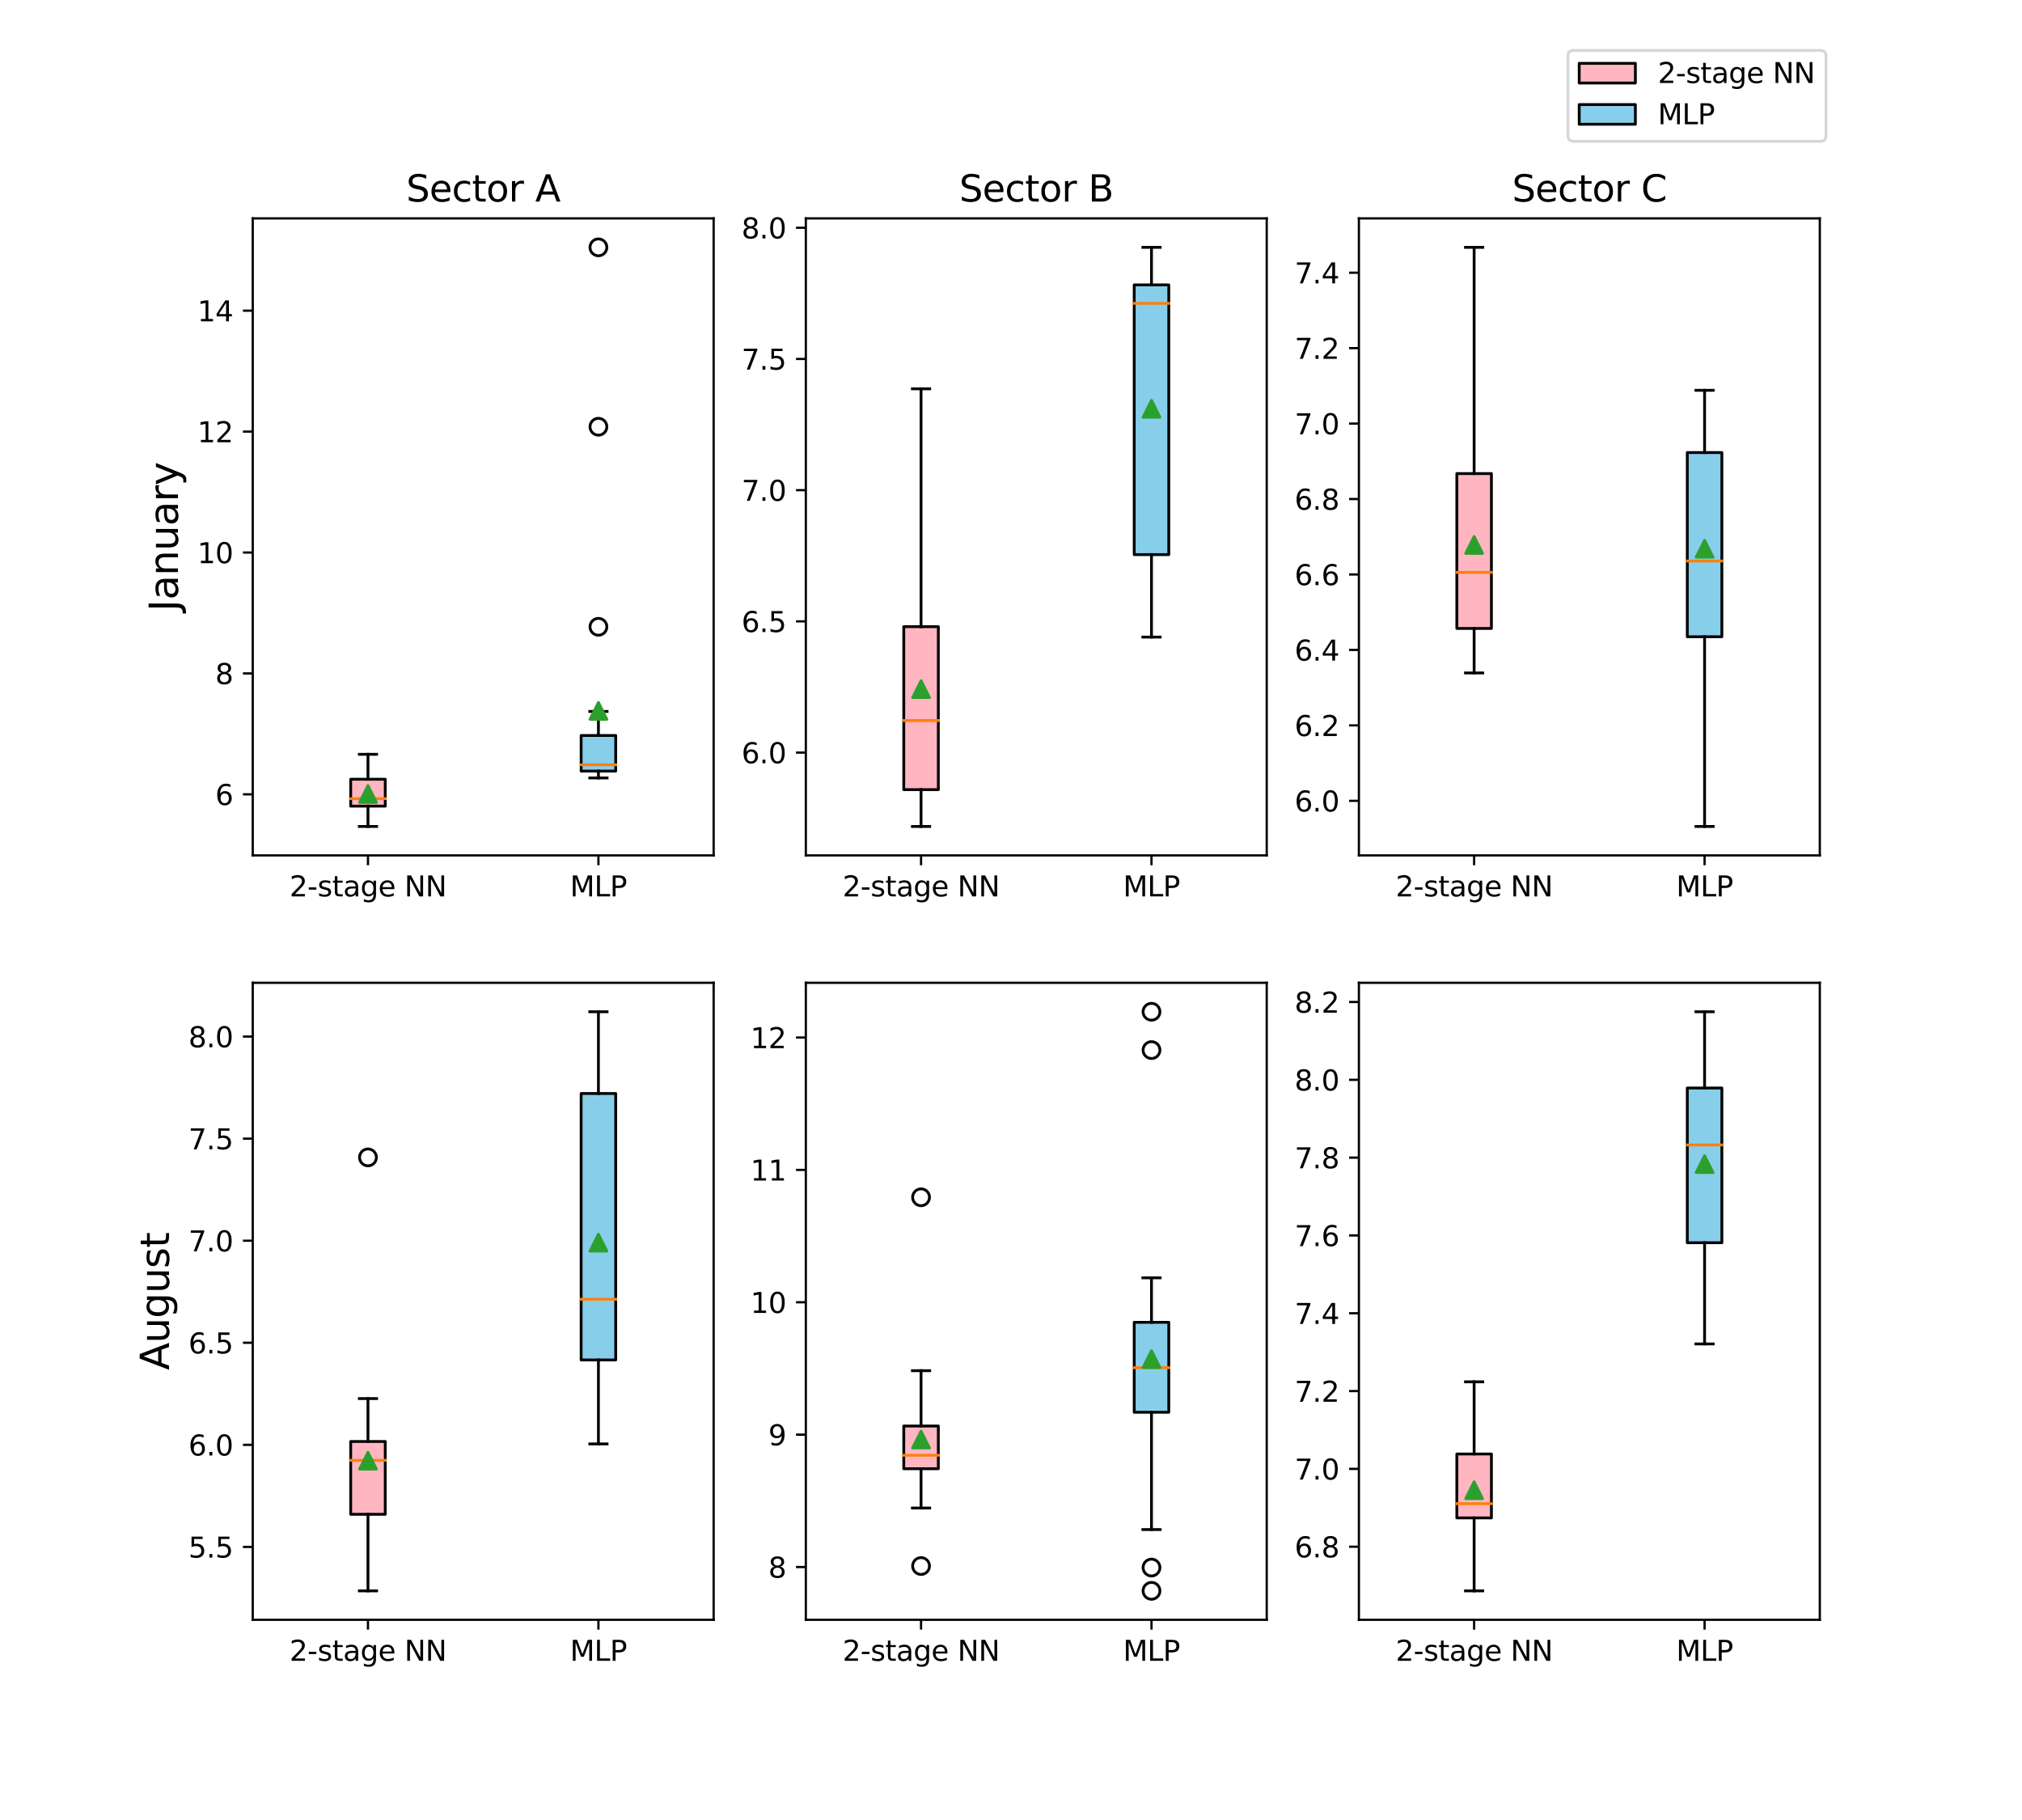 <?xml version="1.0" encoding="utf-8" standalone="no"?>
<!DOCTYPE svg PUBLIC "-//W3C//DTD SVG 1.1//EN"
  "http://www.w3.org/Graphics/SVG/1.1/DTD/svg11.dtd">
<svg xmlns:xlink="http://www.w3.org/1999/xlink" width="720pt" height="648pt" viewBox="0 0 720 648" xmlns="http://www.w3.org/2000/svg" version="1.1">
 <defs>
  <style type="text/css">*{stroke-linejoin: round; stroke-linecap: butt}</style>
 </defs>
 <g id="figure_1">
  <g id="patch_1">
   <path d="M 0 648 
L 720 648 
L 720 0 
L 0 0 
z
" style="fill: #ffffff"/>
  </g>
  <g id="axes_1">
   <g id="patch_2">
    <path d="M 90 304.56 
L 254.118 304.56 
L 254.118 77.76 
L 90 77.76 
z
" style="fill: #ffffff"/>
   </g>
   <g id="matplotlib.axis_1">
    <g id="xtick_1">
     <g id="line2d_1">
      <defs>
       <path id="m9ce7185656" d="M 0 0 
L 0 3.5 
" style="stroke: #000000; stroke-width: 0.8"/>
      </defs>
      <g>
       <use xlink:href="#m9ce7185656" x="131.029" y="304.56" style="stroke: #000000; stroke-width: 0.8"/>
      </g>
     </g>
     <g id="text_1">
      <!-- 2-stage NN -->
      <g transform="translate(103.094 319.158)scale(0.1 -0.1)">
       <defs>
        <path id="DejaVuSans-32" d="M 1228 531 
L 3431 531 
L 3431 0 
L 469 0 
L 469 531 
Q 828 903 1448 1529 
Q 2069 2156 2228 2338 
Q 2531 2678 2651 2914 
Q 2772 3150 2772 3378 
Q 2772 3750 2511 3984 
Q 2250 4219 1831 4219 
Q 1534 4219 1204 4116 
Q 875 4013 500 3803 
L 500 4441 
Q 881 4594 1212 4672 
Q 1544 4750 1819 4750 
Q 2544 4750 2975 4387 
Q 3406 4025 3406 3419 
Q 3406 3131 3298 2873 
Q 3191 2616 2906 2266 
Q 2828 2175 2409 1742 
Q 1991 1309 1228 531 
z
" transform="scale(0.016)"/>
        <path id="DejaVuSans-2d" d="M 313 2009 
L 1997 2009 
L 1997 1497 
L 313 1497 
L 313 2009 
z
" transform="scale(0.016)"/>
        <path id="DejaVuSans-73" d="M 2834 3397 
L 2834 2853 
Q 2591 2978 2328 3040 
Q 2066 3103 1784 3103 
Q 1356 3103 1142 2972 
Q 928 2841 928 2578 
Q 928 2378 1081 2264 
Q 1234 2150 1697 2047 
L 1894 2003 
Q 2506 1872 2764 1633 
Q 3022 1394 3022 966 
Q 3022 478 2636 193 
Q 2250 -91 1575 -91 
Q 1294 -91 989 -36 
Q 684 19 347 128 
L 347 722 
Q 666 556 975 473 
Q 1284 391 1588 391 
Q 1994 391 2212 530 
Q 2431 669 2431 922 
Q 2431 1156 2273 1281 
Q 2116 1406 1581 1522 
L 1381 1569 
Q 847 1681 609 1914 
Q 372 2147 372 2553 
Q 372 3047 722 3315 
Q 1072 3584 1716 3584 
Q 2034 3584 2315 3537 
Q 2597 3491 2834 3397 
z
" transform="scale(0.016)"/>
        <path id="DejaVuSans-74" d="M 1172 4494 
L 1172 3500 
L 2356 3500 
L 2356 3053 
L 1172 3053 
L 1172 1153 
Q 1172 725 1289 603 
Q 1406 481 1766 481 
L 2356 481 
L 2356 0 
L 1766 0 
Q 1100 0 847 248 
Q 594 497 594 1153 
L 594 3053 
L 172 3053 
L 172 3500 
L 594 3500 
L 594 4494 
L 1172 4494 
z
" transform="scale(0.016)"/>
        <path id="DejaVuSans-61" d="M 2194 1759 
Q 1497 1759 1228 1600 
Q 959 1441 959 1056 
Q 959 750 1161 570 
Q 1363 391 1709 391 
Q 2188 391 2477 730 
Q 2766 1069 2766 1631 
L 2766 1759 
L 2194 1759 
z
M 3341 1997 
L 3341 0 
L 2766 0 
L 2766 531 
Q 2569 213 2275 61 
Q 1981 -91 1556 -91 
Q 1019 -91 701 211 
Q 384 513 384 1019 
Q 384 1609 779 1909 
Q 1175 2209 1959 2209 
L 2766 2209 
L 2766 2266 
Q 2766 2663 2505 2880 
Q 2244 3097 1772 3097 
Q 1472 3097 1187 3025 
Q 903 2953 641 2809 
L 641 3341 
Q 956 3463 1253 3523 
Q 1550 3584 1831 3584 
Q 2591 3584 2966 3190 
Q 3341 2797 3341 1997 
z
" transform="scale(0.016)"/>
        <path id="DejaVuSans-67" d="M 2906 1791 
Q 2906 2416 2648 2759 
Q 2391 3103 1925 3103 
Q 1463 3103 1205 2759 
Q 947 2416 947 1791 
Q 947 1169 1205 825 
Q 1463 481 1925 481 
Q 2391 481 2648 825 
Q 2906 1169 2906 1791 
z
M 3481 434 
Q 3481 -459 3084 -895 
Q 2688 -1331 1869 -1331 
Q 1566 -1331 1297 -1286 
Q 1028 -1241 775 -1147 
L 775 -588 
Q 1028 -725 1275 -790 
Q 1522 -856 1778 -856 
Q 2344 -856 2625 -561 
Q 2906 -266 2906 331 
L 2906 616 
Q 2728 306 2450 153 
Q 2172 0 1784 0 
Q 1141 0 747 490 
Q 353 981 353 1791 
Q 353 2603 747 3093 
Q 1141 3584 1784 3584 
Q 2172 3584 2450 3431 
Q 2728 3278 2906 2969 
L 2906 3500 
L 3481 3500 
L 3481 434 
z
" transform="scale(0.016)"/>
        <path id="DejaVuSans-65" d="M 3597 1894 
L 3597 1613 
L 953 1613 
Q 991 1019 1311 708 
Q 1631 397 2203 397 
Q 2534 397 2845 478 
Q 3156 559 3463 722 
L 3463 178 
Q 3153 47 2828 -22 
Q 2503 -91 2169 -91 
Q 1331 -91 842 396 
Q 353 884 353 1716 
Q 353 2575 817 3079 
Q 1281 3584 2069 3584 
Q 2775 3584 3186 3129 
Q 3597 2675 3597 1894 
z
M 3022 2063 
Q 3016 2534 2758 2815 
Q 2500 3097 2075 3097 
Q 1594 3097 1305 2825 
Q 1016 2553 972 2059 
L 3022 2063 
z
" transform="scale(0.016)"/>
        <path id="DejaVuSans-20" transform="scale(0.016)"/>
        <path id="DejaVuSans-4e" d="M 628 4666 
L 1478 4666 
L 3547 763 
L 3547 4666 
L 4159 4666 
L 4159 0 
L 3309 0 
L 1241 3903 
L 1241 0 
L 628 0 
L 628 4666 
z
" transform="scale(0.016)"/>
       </defs>
       <use xlink:href="#DejaVuSans-32"/>
       <use xlink:href="#DejaVuSans-2d" x="63.623"/>
       <use xlink:href="#DejaVuSans-73" x="99.707"/>
       <use xlink:href="#DejaVuSans-74" x="151.807"/>
       <use xlink:href="#DejaVuSans-61" x="191.016"/>
       <use xlink:href="#DejaVuSans-67" x="252.295"/>
       <use xlink:href="#DejaVuSans-65" x="315.771"/>
       <use xlink:href="#DejaVuSans-20" x="377.295"/>
       <use xlink:href="#DejaVuSans-4e" x="409.082"/>
       <use xlink:href="#DejaVuSans-4e" x="483.887"/>
      </g>
     </g>
    </g>
    <g id="xtick_2">
     <g id="line2d_2">
      <g>
       <use xlink:href="#m9ce7185656" x="213.088" y="304.56" style="stroke: #000000; stroke-width: 0.8"/>
      </g>
     </g>
     <g id="text_2">
      <!-- MLP -->
      <g transform="translate(202.973 319.158)scale(0.1 -0.1)">
       <defs>
        <path id="DejaVuSans-4d" d="M 628 4666 
L 1569 4666 
L 2759 1491 
L 3956 4666 
L 4897 4666 
L 4897 0 
L 4281 0 
L 4281 4097 
L 3078 897 
L 2444 897 
L 1241 4097 
L 1241 0 
L 628 0 
L 628 4666 
z
" transform="scale(0.016)"/>
        <path id="DejaVuSans-4c" d="M 628 4666 
L 1259 4666 
L 1259 531 
L 3531 531 
L 3531 0 
L 628 0 
L 628 4666 
z
" transform="scale(0.016)"/>
        <path id="DejaVuSans-50" d="M 1259 4147 
L 1259 2394 
L 2053 2394 
Q 2494 2394 2734 2622 
Q 2975 2850 2975 3272 
Q 2975 3691 2734 3919 
Q 2494 4147 2053 4147 
L 1259 4147 
z
M 628 4666 
L 2053 4666 
Q 2838 4666 3239 4311 
Q 3641 3956 3641 3272 
Q 3641 2581 3239 2228 
Q 2838 1875 2053 1875 
L 1259 1875 
L 1259 0 
L 628 0 
L 628 4666 
z
" transform="scale(0.016)"/>
       </defs>
       <use xlink:href="#DejaVuSans-4d"/>
       <use xlink:href="#DejaVuSans-4c" x="86.279"/>
       <use xlink:href="#DejaVuSans-50" x="141.992"/>
      </g>
     </g>
    </g>
   </g>
   <g id="matplotlib.axis_2">
    <g id="ytick_1">
     <g id="line2d_3">
      <defs>
       <path id="m3782be0914" d="M 0 0 
L -3.5 0 
" style="stroke: #000000; stroke-width: 0.8"/>
      </defs>
      <g>
       <use xlink:href="#m3782be0914" x="90" y="282.817" style="stroke: #000000; stroke-width: 0.8"/>
      </g>
     </g>
     <g id="text_3">
      <!-- 6 -->
      <g transform="translate(76.638 286.616)scale(0.1 -0.1)">
       <defs>
        <path id="DejaVuSans-36" d="M 2113 2584 
Q 1688 2584 1439 2293 
Q 1191 2003 1191 1497 
Q 1191 994 1439 701 
Q 1688 409 2113 409 
Q 2538 409 2786 701 
Q 3034 994 3034 1497 
Q 3034 2003 2786 2293 
Q 2538 2584 2113 2584 
z
M 3366 4563 
L 3366 3988 
Q 3128 4100 2886 4159 
Q 2644 4219 2406 4219 
Q 1781 4219 1451 3797 
Q 1122 3375 1075 2522 
Q 1259 2794 1537 2939 
Q 1816 3084 2150 3084 
Q 2853 3084 3261 2657 
Q 3669 2231 3669 1497 
Q 3669 778 3244 343 
Q 2819 -91 2113 -91 
Q 1303 -91 875 529 
Q 447 1150 447 2328 
Q 447 3434 972 4092 
Q 1497 4750 2381 4750 
Q 2619 4750 2861 4703 
Q 3103 4656 3366 4563 
z
" transform="scale(0.016)"/>
       </defs>
       <use xlink:href="#DejaVuSans-36"/>
      </g>
     </g>
    </g>
    <g id="ytick_2">
     <g id="line2d_4">
      <g>
       <use xlink:href="#m3782be0914" x="90" y="239.766" style="stroke: #000000; stroke-width: 0.8"/>
      </g>
     </g>
     <g id="text_4">
      <!-- 8 -->
      <g transform="translate(76.638 243.566)scale(0.1 -0.1)">
       <defs>
        <path id="DejaVuSans-38" d="M 2034 2216 
Q 1584 2216 1326 1975 
Q 1069 1734 1069 1313 
Q 1069 891 1326 650 
Q 1584 409 2034 409 
Q 2484 409 2743 651 
Q 3003 894 3003 1313 
Q 3003 1734 2745 1975 
Q 2488 2216 2034 2216 
z
M 1403 2484 
Q 997 2584 770 2862 
Q 544 3141 544 3541 
Q 544 4100 942 4425 
Q 1341 4750 2034 4750 
Q 2731 4750 3128 4425 
Q 3525 4100 3525 3541 
Q 3525 3141 3298 2862 
Q 3072 2584 2669 2484 
Q 3125 2378 3379 2068 
Q 3634 1759 3634 1313 
Q 3634 634 3220 271 
Q 2806 -91 2034 -91 
Q 1263 -91 848 271 
Q 434 634 434 1313 
Q 434 1759 690 2068 
Q 947 2378 1403 2484 
z
M 1172 3481 
Q 1172 3119 1398 2916 
Q 1625 2713 2034 2713 
Q 2441 2713 2670 2916 
Q 2900 3119 2900 3481 
Q 2900 3844 2670 4047 
Q 2441 4250 2034 4250 
Q 1625 4250 1398 4047 
Q 1172 3844 1172 3481 
z
" transform="scale(0.016)"/>
       </defs>
       <use xlink:href="#DejaVuSans-38"/>
      </g>
     </g>
    </g>
    <g id="ytick_3">
     <g id="line2d_5">
      <g>
       <use xlink:href="#m3782be0914" x="90" y="196.716" style="stroke: #000000; stroke-width: 0.8"/>
      </g>
     </g>
     <g id="text_5">
      <!-- 10 -->
      <g transform="translate(70.275 200.515)scale(0.1 -0.1)">
       <defs>
        <path id="DejaVuSans-31" d="M 794 531 
L 1825 531 
L 1825 4091 
L 703 3866 
L 703 4441 
L 1819 4666 
L 2450 4666 
L 2450 531 
L 3481 531 
L 3481 0 
L 794 0 
L 794 531 
z
" transform="scale(0.016)"/>
        <path id="DejaVuSans-30" d="M 2034 4250 
Q 1547 4250 1301 3770 
Q 1056 3291 1056 2328 
Q 1056 1369 1301 889 
Q 1547 409 2034 409 
Q 2525 409 2770 889 
Q 3016 1369 3016 2328 
Q 3016 3291 2770 3770 
Q 2525 4250 2034 4250 
z
M 2034 4750 
Q 2819 4750 3233 4129 
Q 3647 3509 3647 2328 
Q 3647 1150 3233 529 
Q 2819 -91 2034 -91 
Q 1250 -91 836 529 
Q 422 1150 422 2328 
Q 422 3509 836 4129 
Q 1250 4750 2034 4750 
z
" transform="scale(0.016)"/>
       </defs>
       <use xlink:href="#DejaVuSans-31"/>
       <use xlink:href="#DejaVuSans-30" x="63.623"/>
      </g>
     </g>
    </g>
    <g id="ytick_4">
     <g id="line2d_6">
      <g>
       <use xlink:href="#m3782be0914" x="90" y="153.665" style="stroke: #000000; stroke-width: 0.8"/>
      </g>
     </g>
     <g id="text_6">
      <!-- 12 -->
      <g transform="translate(70.275 157.464)scale(0.1 -0.1)">
       <use xlink:href="#DejaVuSans-31"/>
       <use xlink:href="#DejaVuSans-32" x="63.623"/>
      </g>
     </g>
    </g>
    <g id="ytick_5">
     <g id="line2d_7">
      <g>
       <use xlink:href="#m3782be0914" x="90" y="110.615" style="stroke: #000000; stroke-width: 0.8"/>
      </g>
     </g>
     <g id="text_7">
      <!-- 14 -->
      <g transform="translate(70.275 114.414)scale(0.1 -0.1)">
       <defs>
        <path id="DejaVuSans-34" d="M 2419 4116 
L 825 1625 
L 2419 1625 
L 2419 4116 
z
M 2253 4666 
L 3047 4666 
L 3047 1625 
L 3713 1625 
L 3713 1100 
L 3047 1100 
L 3047 0 
L 2419 0 
L 2419 1100 
L 313 1100 
L 313 1709 
L 2253 4666 
z
" transform="scale(0.016)"/>
       </defs>
       <use xlink:href="#DejaVuSans-31"/>
       <use xlink:href="#DejaVuSans-34" x="63.623"/>
      </g>
     </g>
    </g>
    <g id="text_8">
     <!-- January -->
     <g transform="translate(63.363 217.698)rotate(-90)scale(0.14 -0.14)">
      <defs>
       <path id="DejaVuSans-4a" d="M 628 4666 
L 1259 4666 
L 1259 325 
Q 1259 -519 939 -900 
Q 619 -1281 -91 -1281 
L -331 -1281 
L -331 -750 
L -134 -750 
Q 284 -750 456 -515 
Q 628 -281 628 325 
L 628 4666 
z
" transform="scale(0.016)"/>
       <path id="DejaVuSans-6e" d="M 3513 2113 
L 3513 0 
L 2938 0 
L 2938 2094 
Q 2938 2591 2744 2837 
Q 2550 3084 2163 3084 
Q 1697 3084 1428 2787 
Q 1159 2491 1159 1978 
L 1159 0 
L 581 0 
L 581 3500 
L 1159 3500 
L 1159 2956 
Q 1366 3272 1645 3428 
Q 1925 3584 2291 3584 
Q 2894 3584 3203 3211 
Q 3513 2838 3513 2113 
z
" transform="scale(0.016)"/>
       <path id="DejaVuSans-75" d="M 544 1381 
L 544 3500 
L 1119 3500 
L 1119 1403 
Q 1119 906 1312 657 
Q 1506 409 1894 409 
Q 2359 409 2629 706 
Q 2900 1003 2900 1516 
L 2900 3500 
L 3475 3500 
L 3475 0 
L 2900 0 
L 2900 538 
Q 2691 219 2414 64 
Q 2138 -91 1772 -91 
Q 1169 -91 856 284 
Q 544 659 544 1381 
z
M 1991 3584 
L 1991 3584 
z
" transform="scale(0.016)"/>
       <path id="DejaVuSans-72" d="M 2631 2963 
Q 2534 3019 2420 3045 
Q 2306 3072 2169 3072 
Q 1681 3072 1420 2755 
Q 1159 2438 1159 1844 
L 1159 0 
L 581 0 
L 581 3500 
L 1159 3500 
L 1159 2956 
Q 1341 3275 1631 3429 
Q 1922 3584 2338 3584 
Q 2397 3584 2469 3576 
Q 2541 3569 2628 3553 
L 2631 2963 
z
" transform="scale(0.016)"/>
       <path id="DejaVuSans-79" d="M 2059 -325 
Q 1816 -950 1584 -1140 
Q 1353 -1331 966 -1331 
L 506 -1331 
L 506 -850 
L 844 -850 
Q 1081 -850 1212 -737 
Q 1344 -625 1503 -206 
L 1606 56 
L 191 3500 
L 800 3500 
L 1894 763 
L 2988 3500 
L 3597 3500 
L 2059 -325 
z
" transform="scale(0.016)"/>
      </defs>
      <use xlink:href="#DejaVuSans-4a"/>
      <use xlink:href="#DejaVuSans-61" x="29.492"/>
      <use xlink:href="#DejaVuSans-6e" x="90.771"/>
      <use xlink:href="#DejaVuSans-75" x="154.15"/>
      <use xlink:href="#DejaVuSans-61" x="217.529"/>
      <use xlink:href="#DejaVuSans-72" x="278.809"/>
      <use xlink:href="#DejaVuSans-79" x="319.922"/>
     </g>
    </g>
   </g>
   <g id="patch_3">
    <path d="M 124.875 287.018 
L 137.184 287.018 
L 137.184 277.445 
L 124.875 277.445 
L 124.875 287.018 
z
" clip-path="url(#pd3a0769980)" style="fill: #ffb6c1; stroke: #000000; stroke-linejoin: miter"/>
   </g>
   <g id="line2d_8">
    <path d="M 131.029 287.018 
L 131.029 294.251 
" clip-path="url(#pd3a0769980)" style="fill: none; stroke: #000000; stroke-linecap: square"/>
   </g>
   <g id="line2d_9">
    <path d="M 131.029 277.445 
L 131.029 268.577 
" clip-path="url(#pd3a0769980)" style="fill: none; stroke: #000000; stroke-linecap: square"/>
   </g>
   <g id="line2d_10">
    <path d="M 127.952 294.251 
L 134.107 294.251 
" clip-path="url(#pd3a0769980)" style="fill: none; stroke: #000000; stroke-linecap: square"/>
   </g>
   <g id="line2d_11">
    <path d="M 127.952 268.577 
L 134.107 268.577 
" clip-path="url(#pd3a0769980)" style="fill: none; stroke: #000000; stroke-linecap: square"/>
   </g>
   <g id="line2d_12"/>
   <g id="patch_4">
    <path d="M 206.934 274.537 
L 219.243 274.537 
L 219.243 261.87 
L 206.934 261.87 
L 206.934 274.537 
z
" clip-path="url(#pd3a0769980)" style="fill: #87ceeb; stroke: #000000; stroke-linejoin: miter"/>
   </g>
   <g id="line2d_13">
    <path d="M 213.088 274.537 
L 213.088 276.982 
" clip-path="url(#pd3a0769980)" style="fill: none; stroke: #000000; stroke-linecap: square"/>
   </g>
   <g id="line2d_14">
    <path d="M 213.088 261.87 
L 213.088 253.309 
" clip-path="url(#pd3a0769980)" style="fill: none; stroke: #000000; stroke-linecap: square"/>
   </g>
   <g id="line2d_15">
    <path d="M 210.011 276.982 
L 216.165 276.982 
" clip-path="url(#pd3a0769980)" style="fill: none; stroke: #000000; stroke-linecap: square"/>
   </g>
   <g id="line2d_16">
    <path d="M 210.011 253.309 
L 216.165 253.309 
" clip-path="url(#pd3a0769980)" style="fill: none; stroke: #000000; stroke-linecap: square"/>
   </g>
   <g id="line2d_17">
    <defs>
     <path id="med6c1121dc" d="M 0 3 
C 0.796 3 1.559 2.684 2.121 2.121 
C 2.684 1.559 3 0.796 3 0 
C 3 -0.796 2.684 -1.559 2.121 -2.121 
C 1.559 -2.684 0.796 -3 0 -3 
C -0.796 -3 -1.559 -2.684 -2.121 -2.121 
C -2.684 -1.559 -3 -0.796 -3 0 
C -3 0.796 -2.684 1.559 -2.121 2.121 
C -1.559 2.684 -0.796 3 0 3 
z
" style="stroke: #000000"/>
    </defs>
    <g clip-path="url(#pd3a0769980)">
     <use xlink:href="#med6c1121dc" x="213.088" y="223.167" style="fill-opacity: 0; stroke: #000000"/>
     <use xlink:href="#med6c1121dc" x="213.088" y="151.94" style="fill-opacity: 0; stroke: #000000"/>
     <use xlink:href="#med6c1121dc" x="213.088" y="88.069" style="fill-opacity: 0; stroke: #000000"/>
    </g>
   </g>
   <g id="line2d_18">
    <path d="M 124.875 284.356 
L 137.184 284.356 
" clip-path="url(#pd3a0769980)" style="fill: none; stroke: #ff7f0e; stroke-linecap: square"/>
   </g>
   <g id="line2d_19">
    <defs>
     <path id="md7c0d408e4" d="M 0 -3 
L -3 3 
L 3 3 
z
" style="stroke: #2ca02c; stroke-linejoin: miter"/>
    </defs>
    <g clip-path="url(#pd3a0769980)">
     <use xlink:href="#md7c0d408e4" x="131.029" y="282.708" style="fill: #2ca02c; stroke: #2ca02c; stroke-linejoin: miter"/>
    </g>
   </g>
   <g id="line2d_20">
    <path d="M 206.934 272.296 
L 219.243 272.296 
" clip-path="url(#pd3a0769980)" style="fill: none; stroke: #ff7f0e; stroke-linecap: square"/>
   </g>
   <g id="line2d_21">
    <g clip-path="url(#pd3a0769980)">
     <use xlink:href="#md7c0d408e4" x="213.088" y="253.099" style="fill: #2ca02c; stroke: #2ca02c; stroke-linejoin: miter"/>
    </g>
   </g>
   <g id="patch_5">
    <path d="M 90 304.56 
L 90 77.76 
" style="fill: none; stroke: #000000; stroke-width: 0.8; stroke-linejoin: miter; stroke-linecap: square"/>
   </g>
   <g id="patch_6">
    <path d="M 254.118 304.56 
L 254.118 77.76 
" style="fill: none; stroke: #000000; stroke-width: 0.8; stroke-linejoin: miter; stroke-linecap: square"/>
   </g>
   <g id="patch_7">
    <path d="M 90 304.56 
L 254.118 304.56 
" style="fill: none; stroke: #000000; stroke-width: 0.8; stroke-linejoin: miter; stroke-linecap: square"/>
   </g>
   <g id="patch_8">
    <path d="M 90 77.76 
L 254.118 77.76 
" style="fill: none; stroke: #000000; stroke-width: 0.8; stroke-linejoin: miter; stroke-linecap: square"/>
   </g>
   <g id="text_9">
    <!-- Sector A -->
    <g transform="translate(144.649 71.76)scale(0.13 -0.13)">
     <defs>
      <path id="DejaVuSans-53" d="M 3425 4513 
L 3425 3897 
Q 3066 4069 2747 4153 
Q 2428 4238 2131 4238 
Q 1616 4238 1336 4038 
Q 1056 3838 1056 3469 
Q 1056 3159 1242 3001 
Q 1428 2844 1947 2747 
L 2328 2669 
Q 3034 2534 3370 2195 
Q 3706 1856 3706 1288 
Q 3706 609 3251 259 
Q 2797 -91 1919 -91 
Q 1588 -91 1214 -16 
Q 841 59 441 206 
L 441 856 
Q 825 641 1194 531 
Q 1563 422 1919 422 
Q 2459 422 2753 634 
Q 3047 847 3047 1241 
Q 3047 1584 2836 1778 
Q 2625 1972 2144 2069 
L 1759 2144 
Q 1053 2284 737 2584 
Q 422 2884 422 3419 
Q 422 4038 858 4394 
Q 1294 4750 2059 4750 
Q 2388 4750 2728 4690 
Q 3069 4631 3425 4513 
z
" transform="scale(0.016)"/>
      <path id="DejaVuSans-63" d="M 3122 3366 
L 3122 2828 
Q 2878 2963 2633 3030 
Q 2388 3097 2138 3097 
Q 1578 3097 1268 2742 
Q 959 2388 959 1747 
Q 959 1106 1268 751 
Q 1578 397 2138 397 
Q 2388 397 2633 464 
Q 2878 531 3122 666 
L 3122 134 
Q 2881 22 2623 -34 
Q 2366 -91 2075 -91 
Q 1284 -91 818 406 
Q 353 903 353 1747 
Q 353 2603 823 3093 
Q 1294 3584 2113 3584 
Q 2378 3584 2631 3529 
Q 2884 3475 3122 3366 
z
" transform="scale(0.016)"/>
      <path id="DejaVuSans-6f" d="M 1959 3097 
Q 1497 3097 1228 2736 
Q 959 2375 959 1747 
Q 959 1119 1226 758 
Q 1494 397 1959 397 
Q 2419 397 2687 759 
Q 2956 1122 2956 1747 
Q 2956 2369 2687 2733 
Q 2419 3097 1959 3097 
z
M 1959 3584 
Q 2709 3584 3137 3096 
Q 3566 2609 3566 1747 
Q 3566 888 3137 398 
Q 2709 -91 1959 -91 
Q 1206 -91 779 398 
Q 353 888 353 1747 
Q 353 2609 779 3096 
Q 1206 3584 1959 3584 
z
" transform="scale(0.016)"/>
      <path id="DejaVuSans-41" d="M 2188 4044 
L 1331 1722 
L 3047 1722 
L 2188 4044 
z
M 1831 4666 
L 2547 4666 
L 4325 0 
L 3669 0 
L 3244 1197 
L 1141 1197 
L 716 0 
L 50 0 
L 1831 4666 
z
" transform="scale(0.016)"/>
     </defs>
     <use xlink:href="#DejaVuSans-53"/>
     <use xlink:href="#DejaVuSans-65" x="63.477"/>
     <use xlink:href="#DejaVuSans-63" x="125"/>
     <use xlink:href="#DejaVuSans-74" x="179.98"/>
     <use xlink:href="#DejaVuSans-6f" x="219.189"/>
     <use xlink:href="#DejaVuSans-72" x="280.371"/>
     <use xlink:href="#DejaVuSans-20" x="321.484"/>
     <use xlink:href="#DejaVuSans-41" x="353.271"/>
    </g>
   </g>
  </g>
  <g id="axes_2">
   <g id="patch_9">
    <path d="M 286.941 304.56 
L 451.059 304.56 
L 451.059 77.76 
L 286.941 77.76 
z
" style="fill: #ffffff"/>
   </g>
   <g id="matplotlib.axis_3">
    <g id="xtick_3">
     <g id="line2d_22">
      <g>
       <use xlink:href="#m9ce7185656" x="327.971" y="304.56" style="stroke: #000000; stroke-width: 0.8"/>
      </g>
     </g>
     <g id="text_10">
      <!-- 2-stage NN -->
      <g transform="translate(300.035 319.158)scale(0.1 -0.1)">
       <use xlink:href="#DejaVuSans-32"/>
       <use xlink:href="#DejaVuSans-2d" x="63.623"/>
       <use xlink:href="#DejaVuSans-73" x="99.707"/>
       <use xlink:href="#DejaVuSans-74" x="151.807"/>
       <use xlink:href="#DejaVuSans-61" x="191.016"/>
       <use xlink:href="#DejaVuSans-67" x="252.295"/>
       <use xlink:href="#DejaVuSans-65" x="315.771"/>
       <use xlink:href="#DejaVuSans-20" x="377.295"/>
       <use xlink:href="#DejaVuSans-4e" x="409.082"/>
       <use xlink:href="#DejaVuSans-4e" x="483.887"/>
      </g>
     </g>
    </g>
    <g id="xtick_4">
     <g id="line2d_23">
      <g>
       <use xlink:href="#m9ce7185656" x="410.029" y="304.56" style="stroke: #000000; stroke-width: 0.8"/>
      </g>
     </g>
     <g id="text_11">
      <!-- MLP -->
      <g transform="translate(399.915 319.158)scale(0.1 -0.1)">
       <use xlink:href="#DejaVuSans-4d"/>
       <use xlink:href="#DejaVuSans-4c" x="86.279"/>
       <use xlink:href="#DejaVuSans-50" x="141.992"/>
      </g>
     </g>
    </g>
   </g>
   <g id="matplotlib.axis_4">
    <g id="ytick_6">
     <g id="line2d_24">
      <g>
       <use xlink:href="#m3782be0914" x="286.941" y="267.949" style="stroke: #000000; stroke-width: 0.8"/>
      </g>
     </g>
     <g id="text_12">
      <!-- 6.0 -->
      <g transform="translate(264.038 271.748)scale(0.1 -0.1)">
       <defs>
        <path id="DejaVuSans-2e" d="M 684 794 
L 1344 794 
L 1344 0 
L 684 0 
L 684 794 
z
" transform="scale(0.016)"/>
       </defs>
       <use xlink:href="#DejaVuSans-36"/>
       <use xlink:href="#DejaVuSans-2e" x="63.623"/>
       <use xlink:href="#DejaVuSans-30" x="95.41"/>
      </g>
     </g>
    </g>
    <g id="ytick_7">
     <g id="line2d_25">
      <g>
       <use xlink:href="#m3782be0914" x="286.941" y="221.234" style="stroke: #000000; stroke-width: 0.8"/>
      </g>
     </g>
     <g id="text_13">
      <!-- 6.5 -->
      <g transform="translate(264.038 225.033)scale(0.1 -0.1)">
       <defs>
        <path id="DejaVuSans-35" d="M 691 4666 
L 3169 4666 
L 3169 4134 
L 1269 4134 
L 1269 2991 
Q 1406 3038 1543 3061 
Q 1681 3084 1819 3084 
Q 2600 3084 3056 2656 
Q 3513 2228 3513 1497 
Q 3513 744 3044 326 
Q 2575 -91 1722 -91 
Q 1428 -91 1123 -41 
Q 819 9 494 109 
L 494 744 
Q 775 591 1075 516 
Q 1375 441 1709 441 
Q 2250 441 2565 725 
Q 2881 1009 2881 1497 
Q 2881 1984 2565 2268 
Q 2250 2553 1709 2553 
Q 1456 2553 1204 2497 
Q 953 2441 691 2322 
L 691 4666 
z
" transform="scale(0.016)"/>
       </defs>
       <use xlink:href="#DejaVuSans-36"/>
       <use xlink:href="#DejaVuSans-2e" x="63.623"/>
       <use xlink:href="#DejaVuSans-35" x="95.41"/>
      </g>
     </g>
    </g>
    <g id="ytick_8">
     <g id="line2d_26">
      <g>
       <use xlink:href="#m3782be0914" x="286.941" y="174.519" style="stroke: #000000; stroke-width: 0.8"/>
      </g>
     </g>
     <g id="text_14">
      <!-- 7.0 -->
      <g transform="translate(264.038 178.318)scale(0.1 -0.1)">
       <defs>
        <path id="DejaVuSans-37" d="M 525 4666 
L 3525 4666 
L 3525 4397 
L 1831 0 
L 1172 0 
L 2766 4134 
L 525 4134 
L 525 4666 
z
" transform="scale(0.016)"/>
       </defs>
       <use xlink:href="#DejaVuSans-37"/>
       <use xlink:href="#DejaVuSans-2e" x="63.623"/>
       <use xlink:href="#DejaVuSans-30" x="95.41"/>
      </g>
     </g>
    </g>
    <g id="ytick_9">
     <g id="line2d_27">
      <g>
       <use xlink:href="#m3782be0914" x="286.941" y="127.805" style="stroke: #000000; stroke-width: 0.8"/>
      </g>
     </g>
     <g id="text_15">
      <!-- 7.5 -->
      <g transform="translate(264.038 131.604)scale(0.1 -0.1)">
       <use xlink:href="#DejaVuSans-37"/>
       <use xlink:href="#DejaVuSans-2e" x="63.623"/>
       <use xlink:href="#DejaVuSans-35" x="95.41"/>
      </g>
     </g>
    </g>
    <g id="ytick_10">
     <g id="line2d_28">
      <g>
       <use xlink:href="#m3782be0914" x="286.941" y="81.09" style="stroke: #000000; stroke-width: 0.8"/>
      </g>
     </g>
     <g id="text_16">
      <!-- 8.0 -->
      <g transform="translate(264.038 84.889)scale(0.1 -0.1)">
       <use xlink:href="#DejaVuSans-38"/>
       <use xlink:href="#DejaVuSans-2e" x="63.623"/>
       <use xlink:href="#DejaVuSans-30" x="95.41"/>
      </g>
     </g>
    </g>
   </g>
   <g id="patch_10">
    <path d="M 321.816 281.153 
L 334.125 281.153 
L 334.125 223.123 
L 321.816 223.123 
L 321.816 281.153 
z
" clip-path="url(#p662d68bb07)" style="fill: #ffb6c1; stroke: #000000; stroke-linejoin: miter"/>
   </g>
   <g id="line2d_29">
    <path d="M 327.971 281.153 
L 327.971 294.251 
" clip-path="url(#p662d68bb07)" style="fill: none; stroke: #000000; stroke-linecap: square"/>
   </g>
   <g id="line2d_30">
    <path d="M 327.971 223.123 
L 327.971 138.431 
" clip-path="url(#p662d68bb07)" style="fill: none; stroke: #000000; stroke-linecap: square"/>
   </g>
   <g id="line2d_31">
    <path d="M 324.893 294.251 
L 331.048 294.251 
" clip-path="url(#p662d68bb07)" style="fill: none; stroke: #000000; stroke-linecap: square"/>
   </g>
   <g id="line2d_32">
    <path d="M 324.893 138.431 
L 331.048 138.431 
" clip-path="url(#p662d68bb07)" style="fill: none; stroke: #000000; stroke-linecap: square"/>
   </g>
   <g id="line2d_33"/>
   <g id="patch_11">
    <path d="M 403.875 197.467 
L 416.184 197.467 
L 416.184 101.442 
L 403.875 101.442 
L 403.875 197.467 
z
" clip-path="url(#p662d68bb07)" style="fill: #87ceeb; stroke: #000000; stroke-linejoin: miter"/>
   </g>
   <g id="line2d_34">
    <path d="M 410.029 197.467 
L 410.029 226.825 
" clip-path="url(#p662d68bb07)" style="fill: none; stroke: #000000; stroke-linecap: square"/>
   </g>
   <g id="line2d_35">
    <path d="M 410.029 101.442 
L 410.029 88.069 
" clip-path="url(#p662d68bb07)" style="fill: none; stroke: #000000; stroke-linecap: square"/>
   </g>
   <g id="line2d_36">
    <path d="M 406.952 226.825 
L 413.107 226.825 
" clip-path="url(#p662d68bb07)" style="fill: none; stroke: #000000; stroke-linecap: square"/>
   </g>
   <g id="line2d_37">
    <path d="M 406.952 88.069 
L 413.107 88.069 
" clip-path="url(#p662d68bb07)" style="fill: none; stroke: #000000; stroke-linecap: square"/>
   </g>
   <g id="line2d_38"/>
   <g id="line2d_39">
    <path d="M 321.816 256.54 
L 334.125 256.54 
" clip-path="url(#p662d68bb07)" style="fill: none; stroke: #ff7f0e; stroke-linecap: square"/>
   </g>
   <g id="line2d_40">
    <g clip-path="url(#p662d68bb07)">
     <use xlink:href="#md7c0d408e4" x="327.971" y="245.36" style="fill: #2ca02c; stroke: #2ca02c; stroke-linejoin: miter"/>
    </g>
   </g>
   <g id="line2d_41">
    <path d="M 403.875 107.999 
L 416.184 107.999 
" clip-path="url(#p662d68bb07)" style="fill: none; stroke: #ff7f0e; stroke-linecap: square"/>
   </g>
   <g id="line2d_42">
    <g clip-path="url(#p662d68bb07)">
     <use xlink:href="#md7c0d408e4" x="410.029" y="145.542" style="fill: #2ca02c; stroke: #2ca02c; stroke-linejoin: miter"/>
    </g>
   </g>
   <g id="patch_12">
    <path d="M 286.941 304.56 
L 286.941 77.76 
" style="fill: none; stroke: #000000; stroke-width: 0.8; stroke-linejoin: miter; stroke-linecap: square"/>
   </g>
   <g id="patch_13">
    <path d="M 451.059 304.56 
L 451.059 77.76 
" style="fill: none; stroke: #000000; stroke-width: 0.8; stroke-linejoin: miter; stroke-linecap: square"/>
   </g>
   <g id="patch_14">
    <path d="M 286.941 304.56 
L 451.059 304.56 
" style="fill: none; stroke: #000000; stroke-width: 0.8; stroke-linejoin: miter; stroke-linecap: square"/>
   </g>
   <g id="patch_15">
    <path d="M 286.941 77.76 
L 451.059 77.76 
" style="fill: none; stroke: #000000; stroke-width: 0.8; stroke-linejoin: miter; stroke-linecap: square"/>
   </g>
   <g id="text_17">
    <!-- Sector B -->
    <g transform="translate(341.577 71.76)scale(0.13 -0.13)">
     <defs>
      <path id="DejaVuSans-42" d="M 1259 2228 
L 1259 519 
L 2272 519 
Q 2781 519 3026 730 
Q 3272 941 3272 1375 
Q 3272 1813 3026 2020 
Q 2781 2228 2272 2228 
L 1259 2228 
z
M 1259 4147 
L 1259 2741 
L 2194 2741 
Q 2656 2741 2882 2914 
Q 3109 3088 3109 3444 
Q 3109 3797 2882 3972 
Q 2656 4147 2194 4147 
L 1259 4147 
z
M 628 4666 
L 2241 4666 
Q 2963 4666 3353 4366 
Q 3744 4066 3744 3513 
Q 3744 3084 3544 2831 
Q 3344 2578 2956 2516 
Q 3422 2416 3680 2098 
Q 3938 1781 3938 1306 
Q 3938 681 3513 340 
Q 3088 0 2303 0 
L 628 0 
L 628 4666 
z
" transform="scale(0.016)"/>
     </defs>
     <use xlink:href="#DejaVuSans-53"/>
     <use xlink:href="#DejaVuSans-65" x="63.477"/>
     <use xlink:href="#DejaVuSans-63" x="125"/>
     <use xlink:href="#DejaVuSans-74" x="179.98"/>
     <use xlink:href="#DejaVuSans-6f" x="219.189"/>
     <use xlink:href="#DejaVuSans-72" x="280.371"/>
     <use xlink:href="#DejaVuSans-20" x="321.484"/>
     <use xlink:href="#DejaVuSans-42" x="353.271"/>
    </g>
   </g>
  </g>
  <g id="axes_3">
   <g id="patch_16">
    <path d="M 483.882 304.56 
L 648 304.56 
L 648 77.76 
L 483.882 77.76 
z
" style="fill: #ffffff"/>
   </g>
   <g id="matplotlib.axis_5">
    <g id="xtick_5">
     <g id="line2d_43">
      <g>
       <use xlink:href="#m9ce7185656" x="524.912" y="304.56" style="stroke: #000000; stroke-width: 0.8"/>
      </g>
     </g>
     <g id="text_18">
      <!-- 2-stage NN -->
      <g transform="translate(496.977 319.158)scale(0.1 -0.1)">
       <use xlink:href="#DejaVuSans-32"/>
       <use xlink:href="#DejaVuSans-2d" x="63.623"/>
       <use xlink:href="#DejaVuSans-73" x="99.707"/>
       <use xlink:href="#DejaVuSans-74" x="151.807"/>
       <use xlink:href="#DejaVuSans-61" x="191.016"/>
       <use xlink:href="#DejaVuSans-67" x="252.295"/>
       <use xlink:href="#DejaVuSans-65" x="315.771"/>
       <use xlink:href="#DejaVuSans-20" x="377.295"/>
       <use xlink:href="#DejaVuSans-4e" x="409.082"/>
       <use xlink:href="#DejaVuSans-4e" x="483.887"/>
      </g>
     </g>
    </g>
    <g id="xtick_6">
     <g id="line2d_44">
      <g>
       <use xlink:href="#m9ce7185656" x="606.971" y="304.56" style="stroke: #000000; stroke-width: 0.8"/>
      </g>
     </g>
     <g id="text_19">
      <!-- MLP -->
      <g transform="translate(596.856 319.158)scale(0.1 -0.1)">
       <use xlink:href="#DejaVuSans-4d"/>
       <use xlink:href="#DejaVuSans-4c" x="86.279"/>
       <use xlink:href="#DejaVuSans-50" x="141.992"/>
      </g>
     </g>
    </g>
   </g>
   <g id="matplotlib.axis_6">
    <g id="ytick_11">
     <g id="line2d_45">
      <g>
       <use xlink:href="#m3782be0914" x="483.882" y="285.128" style="stroke: #000000; stroke-width: 0.8"/>
      </g>
     </g>
     <g id="text_20">
      <!-- 6.0 -->
      <g transform="translate(460.979 288.928)scale(0.1 -0.1)">
       <use xlink:href="#DejaVuSans-36"/>
       <use xlink:href="#DejaVuSans-2e" x="63.623"/>
       <use xlink:href="#DejaVuSans-30" x="95.41"/>
      </g>
     </g>
    </g>
    <g id="ytick_12">
     <g id="line2d_46">
      <g>
       <use xlink:href="#m3782be0914" x="483.882" y="258.266" style="stroke: #000000; stroke-width: 0.8"/>
      </g>
     </g>
     <g id="text_21">
      <!-- 6.2 -->
      <g transform="translate(460.979 262.065)scale(0.1 -0.1)">
       <use xlink:href="#DejaVuSans-36"/>
       <use xlink:href="#DejaVuSans-2e" x="63.623"/>
       <use xlink:href="#DejaVuSans-32" x="95.41"/>
      </g>
     </g>
    </g>
    <g id="ytick_13">
     <g id="line2d_47">
      <g>
       <use xlink:href="#m3782be0914" x="483.882" y="231.404" style="stroke: #000000; stroke-width: 0.8"/>
      </g>
     </g>
     <g id="text_22">
      <!-- 6.4 -->
      <g transform="translate(460.979 235.203)scale(0.1 -0.1)">
       <use xlink:href="#DejaVuSans-36"/>
       <use xlink:href="#DejaVuSans-2e" x="63.623"/>
       <use xlink:href="#DejaVuSans-34" x="95.41"/>
      </g>
     </g>
    </g>
    <g id="ytick_14">
     <g id="line2d_48">
      <g>
       <use xlink:href="#m3782be0914" x="483.882" y="204.542" style="stroke: #000000; stroke-width: 0.8"/>
      </g>
     </g>
     <g id="text_23">
      <!-- 6.6 -->
      <g transform="translate(460.979 208.341)scale(0.1 -0.1)">
       <use xlink:href="#DejaVuSans-36"/>
       <use xlink:href="#DejaVuSans-2e" x="63.623"/>
       <use xlink:href="#DejaVuSans-36" x="95.41"/>
      </g>
     </g>
    </g>
    <g id="ytick_15">
     <g id="line2d_49">
      <g>
       <use xlink:href="#m3782be0914" x="483.882" y="177.679" style="stroke: #000000; stroke-width: 0.8"/>
      </g>
     </g>
     <g id="text_24">
      <!-- 6.8 -->
      <g transform="translate(460.979 181.478)scale(0.1 -0.1)">
       <use xlink:href="#DejaVuSans-36"/>
       <use xlink:href="#DejaVuSans-2e" x="63.623"/>
       <use xlink:href="#DejaVuSans-38" x="95.41"/>
      </g>
     </g>
    </g>
    <g id="ytick_16">
     <g id="line2d_50">
      <g>
       <use xlink:href="#m3782be0914" x="483.882" y="150.817" style="stroke: #000000; stroke-width: 0.8"/>
      </g>
     </g>
     <g id="text_25">
      <!-- 7.0 -->
      <g transform="translate(460.979 154.616)scale(0.1 -0.1)">
       <use xlink:href="#DejaVuSans-37"/>
       <use xlink:href="#DejaVuSans-2e" x="63.623"/>
       <use xlink:href="#DejaVuSans-30" x="95.41"/>
      </g>
     </g>
    </g>
    <g id="ytick_17">
     <g id="line2d_51">
      <g>
       <use xlink:href="#m3782be0914" x="483.882" y="123.955" style="stroke: #000000; stroke-width: 0.8"/>
      </g>
     </g>
     <g id="text_26">
      <!-- 7.2 -->
      <g transform="translate(460.979 127.754)scale(0.1 -0.1)">
       <use xlink:href="#DejaVuSans-37"/>
       <use xlink:href="#DejaVuSans-2e" x="63.623"/>
       <use xlink:href="#DejaVuSans-32" x="95.41"/>
      </g>
     </g>
    </g>
    <g id="ytick_18">
     <g id="line2d_52">
      <g>
       <use xlink:href="#m3782be0914" x="483.882" y="97.092" style="stroke: #000000; stroke-width: 0.8"/>
      </g>
     </g>
     <g id="text_27">
      <!-- 7.4 -->
      <g transform="translate(460.979 100.892)scale(0.1 -0.1)">
       <use xlink:href="#DejaVuSans-37"/>
       <use xlink:href="#DejaVuSans-2e" x="63.623"/>
       <use xlink:href="#DejaVuSans-34" x="95.41"/>
      </g>
     </g>
    </g>
   </g>
   <g id="patch_17">
    <path d="M 518.757 223.749 
L 531.066 223.749 
L 531.066 168.607 
L 518.757 168.607 
L 518.757 223.749 
z
" clip-path="url(#p111078cf90)" style="fill: #ffb6c1; stroke: #000000; stroke-linejoin: miter"/>
   </g>
   <g id="line2d_53">
    <path d="M 524.912 223.749 
L 524.912 239.598 
" clip-path="url(#p111078cf90)" style="fill: none; stroke: #000000; stroke-linecap: square"/>
   </g>
   <g id="line2d_54">
    <path d="M 524.912 168.607 
L 524.912 88.069 
" clip-path="url(#p111078cf90)" style="fill: none; stroke: #000000; stroke-linecap: square"/>
   </g>
   <g id="line2d_55">
    <path d="M 521.835 239.598 
L 527.989 239.598 
" clip-path="url(#p111078cf90)" style="fill: none; stroke: #000000; stroke-linecap: square"/>
   </g>
   <g id="line2d_56">
    <path d="M 521.835 88.069 
L 527.989 88.069 
" clip-path="url(#p111078cf90)" style="fill: none; stroke: #000000; stroke-linecap: square"/>
   </g>
   <g id="line2d_57"/>
   <g id="patch_18">
    <path d="M 600.816 226.717 
L 613.125 226.717 
L 613.125 161.123 
L 600.816 161.123 
L 600.816 226.717 
z
" clip-path="url(#p111078cf90)" style="fill: #87ceeb; stroke: #000000; stroke-linejoin: miter"/>
   </g>
   <g id="line2d_58">
    <path d="M 606.971 226.717 
L 606.971 294.251 
" clip-path="url(#p111078cf90)" style="fill: none; stroke: #000000; stroke-linecap: square"/>
   </g>
   <g id="line2d_59">
    <path d="M 606.971 161.123 
L 606.971 138.977 
" clip-path="url(#p111078cf90)" style="fill: none; stroke: #000000; stroke-linecap: square"/>
   </g>
   <g id="line2d_60">
    <path d="M 603.893 294.251 
L 610.048 294.251 
" clip-path="url(#p111078cf90)" style="fill: none; stroke: #000000; stroke-linecap: square"/>
   </g>
   <g id="line2d_61">
    <path d="M 603.893 138.977 
L 610.048 138.977 
" clip-path="url(#p111078cf90)" style="fill: none; stroke: #000000; stroke-linecap: square"/>
   </g>
   <g id="line2d_62"/>
   <g id="line2d_63">
    <path d="M 518.757 203.787 
L 531.066 203.787 
" clip-path="url(#p111078cf90)" style="fill: none; stroke: #ff7f0e; stroke-linecap: square"/>
   </g>
   <g id="line2d_64">
    <g clip-path="url(#p111078cf90)">
     <use xlink:href="#md7c0d408e4" x="524.912" y="194.024" style="fill: #2ca02c; stroke: #2ca02c; stroke-linejoin: miter"/>
    </g>
   </g>
   <g id="line2d_65">
    <path d="M 600.816 199.744 
L 613.125 199.744 
" clip-path="url(#p111078cf90)" style="fill: none; stroke: #ff7f0e; stroke-linecap: square"/>
   </g>
   <g id="line2d_66">
    <g clip-path="url(#p111078cf90)">
     <use xlink:href="#md7c0d408e4" x="606.971" y="195.37" style="fill: #2ca02c; stroke: #2ca02c; stroke-linejoin: miter"/>
    </g>
   </g>
   <g id="patch_19">
    <path d="M 483.882 304.56 
L 483.882 77.76 
" style="fill: none; stroke: #000000; stroke-width: 0.8; stroke-linejoin: miter; stroke-linecap: square"/>
   </g>
   <g id="patch_20">
    <path d="M 648 304.56 
L 648 77.76 
" style="fill: none; stroke: #000000; stroke-width: 0.8; stroke-linejoin: miter; stroke-linecap: square"/>
   </g>
   <g id="patch_21">
    <path d="M 483.882 304.56 
L 648 304.56 
" style="fill: none; stroke: #000000; stroke-width: 0.8; stroke-linejoin: miter; stroke-linecap: square"/>
   </g>
   <g id="patch_22">
    <path d="M 483.882 77.76 
L 648 77.76 
" style="fill: none; stroke: #000000; stroke-width: 0.8; stroke-linejoin: miter; stroke-linecap: square"/>
   </g>
   <g id="text_28">
    <!-- Sector C -->
    <g transform="translate(538.439 71.76)scale(0.13 -0.13)">
     <defs>
      <path id="DejaVuSans-43" d="M 4122 4306 
L 4122 3641 
Q 3803 3938 3442 4084 
Q 3081 4231 2675 4231 
Q 1875 4231 1450 3742 
Q 1025 3253 1025 2328 
Q 1025 1406 1450 917 
Q 1875 428 2675 428 
Q 3081 428 3442 575 
Q 3803 722 4122 1019 
L 4122 359 
Q 3791 134 3420 21 
Q 3050 -91 2638 -91 
Q 1578 -91 968 557 
Q 359 1206 359 2328 
Q 359 3453 968 4101 
Q 1578 4750 2638 4750 
Q 3056 4750 3426 4639 
Q 3797 4528 4122 4306 
z
" transform="scale(0.016)"/>
     </defs>
     <use xlink:href="#DejaVuSans-53"/>
     <use xlink:href="#DejaVuSans-65" x="63.477"/>
     <use xlink:href="#DejaVuSans-63" x="125"/>
     <use xlink:href="#DejaVuSans-74" x="179.98"/>
     <use xlink:href="#DejaVuSans-6f" x="219.189"/>
     <use xlink:href="#DejaVuSans-72" x="280.371"/>
     <use xlink:href="#DejaVuSans-20" x="321.484"/>
     <use xlink:href="#DejaVuSans-43" x="353.271"/>
    </g>
   </g>
  </g>
  <g id="axes_4">
   <g id="patch_23">
    <path d="M 90 576.72 
L 254.118 576.72 
L 254.118 349.92 
L 90 349.92 
z
" style="fill: #ffffff"/>
   </g>
   <g id="matplotlib.axis_7">
    <g id="xtick_7">
     <g id="line2d_67">
      <g>
       <use xlink:href="#m9ce7185656" x="131.029" y="576.72" style="stroke: #000000; stroke-width: 0.8"/>
      </g>
     </g>
     <g id="text_29">
      <!-- 2-stage NN -->
      <g transform="translate(103.094 591.318)scale(0.1 -0.1)">
       <use xlink:href="#DejaVuSans-32"/>
       <use xlink:href="#DejaVuSans-2d" x="63.623"/>
       <use xlink:href="#DejaVuSans-73" x="99.707"/>
       <use xlink:href="#DejaVuSans-74" x="151.807"/>
       <use xlink:href="#DejaVuSans-61" x="191.016"/>
       <use xlink:href="#DejaVuSans-67" x="252.295"/>
       <use xlink:href="#DejaVuSans-65" x="315.771"/>
       <use xlink:href="#DejaVuSans-20" x="377.295"/>
       <use xlink:href="#DejaVuSans-4e" x="409.082"/>
       <use xlink:href="#DejaVuSans-4e" x="483.887"/>
      </g>
     </g>
    </g>
    <g id="xtick_8">
     <g id="line2d_68">
      <g>
       <use xlink:href="#m9ce7185656" x="213.088" y="576.72" style="stroke: #000000; stroke-width: 0.8"/>
      </g>
     </g>
     <g id="text_30">
      <!-- MLP -->
      <g transform="translate(202.973 591.318)scale(0.1 -0.1)">
       <use xlink:href="#DejaVuSans-4d"/>
       <use xlink:href="#DejaVuSans-4c" x="86.279"/>
       <use xlink:href="#DejaVuSans-50" x="141.992"/>
      </g>
     </g>
    </g>
   </g>
   <g id="matplotlib.axis_8">
    <g id="ytick_19">
     <g id="line2d_69">
      <g>
       <use xlink:href="#m3782be0914" x="90" y="550.767" style="stroke: #000000; stroke-width: 0.8"/>
      </g>
     </g>
     <g id="text_31">
      <!-- 5.5 -->
      <g transform="translate(67.097 554.566)scale(0.1 -0.1)">
       <use xlink:href="#DejaVuSans-35"/>
       <use xlink:href="#DejaVuSans-2e" x="63.623"/>
       <use xlink:href="#DejaVuSans-35" x="95.41"/>
      </g>
     </g>
    </g>
    <g id="ytick_20">
     <g id="line2d_70">
      <g>
       <use xlink:href="#m3782be0914" x="90" y="514.426" style="stroke: #000000; stroke-width: 0.8"/>
      </g>
     </g>
     <g id="text_32">
      <!-- 6.0 -->
      <g transform="translate(67.097 518.225)scale(0.1 -0.1)">
       <use xlink:href="#DejaVuSans-36"/>
       <use xlink:href="#DejaVuSans-2e" x="63.623"/>
       <use xlink:href="#DejaVuSans-30" x="95.41"/>
      </g>
     </g>
    </g>
    <g id="ytick_21">
     <g id="line2d_71">
      <g>
       <use xlink:href="#m3782be0914" x="90" y="478.086" style="stroke: #000000; stroke-width: 0.8"/>
      </g>
     </g>
     <g id="text_33">
      <!-- 6.5 -->
      <g transform="translate(67.097 481.885)scale(0.1 -0.1)">
       <use xlink:href="#DejaVuSans-36"/>
       <use xlink:href="#DejaVuSans-2e" x="63.623"/>
       <use xlink:href="#DejaVuSans-35" x="95.41"/>
      </g>
     </g>
    </g>
    <g id="ytick_22">
     <g id="line2d_72">
      <g>
       <use xlink:href="#m3782be0914" x="90" y="441.745" style="stroke: #000000; stroke-width: 0.8"/>
      </g>
     </g>
     <g id="text_34">
      <!-- 7.0 -->
      <g transform="translate(67.097 445.544)scale(0.1 -0.1)">
       <use xlink:href="#DejaVuSans-37"/>
       <use xlink:href="#DejaVuSans-2e" x="63.623"/>
       <use xlink:href="#DejaVuSans-30" x="95.41"/>
      </g>
     </g>
    </g>
    <g id="ytick_23">
     <g id="line2d_73">
      <g>
       <use xlink:href="#m3782be0914" x="90" y="405.405" style="stroke: #000000; stroke-width: 0.8"/>
      </g>
     </g>
     <g id="text_35">
      <!-- 7.5 -->
      <g transform="translate(67.097 409.204)scale(0.1 -0.1)">
       <use xlink:href="#DejaVuSans-37"/>
       <use xlink:href="#DejaVuSans-2e" x="63.623"/>
       <use xlink:href="#DejaVuSans-35" x="95.41"/>
      </g>
     </g>
    </g>
    <g id="ytick_24">
     <g id="line2d_74">
      <g>
       <use xlink:href="#m3782be0914" x="90" y="369.064" style="stroke: #000000; stroke-width: 0.8"/>
      </g>
     </g>
     <g id="text_36">
      <!-- 8.0 -->
      <g transform="translate(67.097 372.864)scale(0.1 -0.1)">
       <use xlink:href="#DejaVuSans-38"/>
       <use xlink:href="#DejaVuSans-2e" x="63.623"/>
       <use xlink:href="#DejaVuSans-30" x="95.41"/>
      </g>
     </g>
    </g>
    <g id="text_37">
     <!-- August -->
     <g transform="translate(60.185 487.816)rotate(-90)scale(0.14 -0.14)">
      <use xlink:href="#DejaVuSans-41"/>
      <use xlink:href="#DejaVuSans-75" x="68.408"/>
      <use xlink:href="#DejaVuSans-67" x="131.787"/>
      <use xlink:href="#DejaVuSans-75" x="195.264"/>
      <use xlink:href="#DejaVuSans-73" x="258.643"/>
      <use xlink:href="#DejaVuSans-74" x="310.742"/>
     </g>
    </g>
   </g>
   <g id="patch_24">
    <path d="M 124.875 539.156 
L 137.184 539.156 
L 137.184 513.233 
L 124.875 513.233 
L 124.875 539.156 
z
" clip-path="url(#p2a81007b23)" style="fill: #ffb6c1; stroke: #000000; stroke-linejoin: miter"/>
   </g>
   <g id="line2d_75">
    <path d="M 131.029 539.156 
L 131.029 566.411 
" clip-path="url(#p2a81007b23)" style="fill: none; stroke: #000000; stroke-linecap: square"/>
   </g>
   <g id="line2d_76">
    <path d="M 131.029 513.233 
L 131.029 497.961 
" clip-path="url(#p2a81007b23)" style="fill: none; stroke: #000000; stroke-linecap: square"/>
   </g>
   <g id="line2d_77">
    <path d="M 127.952 566.411 
L 134.107 566.411 
" clip-path="url(#p2a81007b23)" style="fill: none; stroke: #000000; stroke-linecap: square"/>
   </g>
   <g id="line2d_78">
    <path d="M 127.952 497.961 
L 134.107 497.961 
" clip-path="url(#p2a81007b23)" style="fill: none; stroke: #000000; stroke-linecap: square"/>
   </g>
   <g id="line2d_79">
    <g clip-path="url(#p2a81007b23)">
     <use xlink:href="#med6c1121dc" x="131.029" y="412.083" style="fill-opacity: 0; stroke: #000000"/>
    </g>
   </g>
   <g id="patch_25">
    <path d="M 206.934 484.208 
L 219.243 484.208 
L 219.243 389.335 
L 206.934 389.335 
L 206.934 484.208 
z
" clip-path="url(#p2a81007b23)" style="fill: #87ceeb; stroke: #000000; stroke-linejoin: miter"/>
   </g>
   <g id="line2d_80">
    <path d="M 213.088 484.208 
L 213.088 514.097 
" clip-path="url(#p2a81007b23)" style="fill: none; stroke: #000000; stroke-linecap: square"/>
   </g>
   <g id="line2d_81">
    <path d="M 213.088 389.335 
L 213.088 360.229 
" clip-path="url(#p2a81007b23)" style="fill: none; stroke: #000000; stroke-linecap: square"/>
   </g>
   <g id="line2d_82">
    <path d="M 210.011 514.097 
L 216.165 514.097 
" clip-path="url(#p2a81007b23)" style="fill: none; stroke: #000000; stroke-linecap: square"/>
   </g>
   <g id="line2d_83">
    <path d="M 210.011 360.229 
L 216.165 360.229 
" clip-path="url(#p2a81007b23)" style="fill: none; stroke: #000000; stroke-linecap: square"/>
   </g>
   <g id="line2d_84"/>
   <g id="line2d_85">
    <path d="M 124.875 519.928 
L 137.184 519.928 
" clip-path="url(#p2a81007b23)" style="fill: none; stroke: #ff7f0e; stroke-linecap: square"/>
   </g>
   <g id="line2d_86">
    <g clip-path="url(#p2a81007b23)">
     <use xlink:href="#md7c0d408e4" x="131.029" y="520.071" style="fill: #2ca02c; stroke: #2ca02c; stroke-linejoin: miter"/>
    </g>
   </g>
   <g id="line2d_87">
    <path d="M 206.934 462.576 
L 219.243 462.576 
" clip-path="url(#p2a81007b23)" style="fill: none; stroke: #ff7f0e; stroke-linecap: square"/>
   </g>
   <g id="line2d_88">
    <g clip-path="url(#p2a81007b23)">
     <use xlink:href="#md7c0d408e4" x="213.088" y="442.442" style="fill: #2ca02c; stroke: #2ca02c; stroke-linejoin: miter"/>
    </g>
   </g>
   <g id="patch_26">
    <path d="M 90 576.72 
L 90 349.92 
" style="fill: none; stroke: #000000; stroke-width: 0.8; stroke-linejoin: miter; stroke-linecap: square"/>
   </g>
   <g id="patch_27">
    <path d="M 254.118 576.72 
L 254.118 349.92 
" style="fill: none; stroke: #000000; stroke-width: 0.8; stroke-linejoin: miter; stroke-linecap: square"/>
   </g>
   <g id="patch_28">
    <path d="M 90 576.72 
L 254.118 576.72 
" style="fill: none; stroke: #000000; stroke-width: 0.8; stroke-linejoin: miter; stroke-linecap: square"/>
   </g>
   <g id="patch_29">
    <path d="M 90 349.92 
L 254.118 349.92 
" style="fill: none; stroke: #000000; stroke-width: 0.8; stroke-linejoin: miter; stroke-linecap: square"/>
   </g>
  </g>
  <g id="axes_5">
   <g id="patch_30">
    <path d="M 286.941 576.72 
L 451.059 576.72 
L 451.059 349.92 
L 286.941 349.92 
z
" style="fill: #ffffff"/>
   </g>
   <g id="matplotlib.axis_9">
    <g id="xtick_9">
     <g id="line2d_89">
      <g>
       <use xlink:href="#m9ce7185656" x="327.971" y="576.72" style="stroke: #000000; stroke-width: 0.8"/>
      </g>
     </g>
     <g id="text_38">
      <!-- 2-stage NN -->
      <g transform="translate(300.035 591.318)scale(0.1 -0.1)">
       <use xlink:href="#DejaVuSans-32"/>
       <use xlink:href="#DejaVuSans-2d" x="63.623"/>
       <use xlink:href="#DejaVuSans-73" x="99.707"/>
       <use xlink:href="#DejaVuSans-74" x="151.807"/>
       <use xlink:href="#DejaVuSans-61" x="191.016"/>
       <use xlink:href="#DejaVuSans-67" x="252.295"/>
       <use xlink:href="#DejaVuSans-65" x="315.771"/>
       <use xlink:href="#DejaVuSans-20" x="377.295"/>
       <use xlink:href="#DejaVuSans-4e" x="409.082"/>
       <use xlink:href="#DejaVuSans-4e" x="483.887"/>
      </g>
     </g>
    </g>
    <g id="xtick_10">
     <g id="line2d_90">
      <g>
       <use xlink:href="#m9ce7185656" x="410.029" y="576.72" style="stroke: #000000; stroke-width: 0.8"/>
      </g>
     </g>
     <g id="text_39">
      <!-- MLP -->
      <g transform="translate(399.915 591.318)scale(0.1 -0.1)">
       <use xlink:href="#DejaVuSans-4d"/>
       <use xlink:href="#DejaVuSans-4c" x="86.279"/>
       <use xlink:href="#DejaVuSans-50" x="141.992"/>
      </g>
     </g>
    </g>
   </g>
   <g id="matplotlib.axis_10">
    <g id="ytick_25">
     <g id="line2d_91">
      <g>
       <use xlink:href="#m3782be0914" x="286.941" y="557.935" style="stroke: #000000; stroke-width: 0.8"/>
      </g>
     </g>
     <g id="text_40">
      <!-- 8 -->
      <g transform="translate(273.579 561.734)scale(0.1 -0.1)">
       <use xlink:href="#DejaVuSans-38"/>
      </g>
     </g>
    </g>
    <g id="ytick_26">
     <g id="line2d_92">
      <g>
       <use xlink:href="#m3782be0914" x="286.941" y="510.801" style="stroke: #000000; stroke-width: 0.8"/>
      </g>
     </g>
     <g id="text_41">
      <!-- 9 -->
      <g transform="translate(273.579 514.601)scale(0.1 -0.1)">
       <defs>
        <path id="DejaVuSans-39" d="M 703 97 
L 703 672 
Q 941 559 1184 500 
Q 1428 441 1663 441 
Q 2288 441 2617 861 
Q 2947 1281 2994 2138 
Q 2813 1869 2534 1725 
Q 2256 1581 1919 1581 
Q 1219 1581 811 2004 
Q 403 2428 403 3163 
Q 403 3881 828 4315 
Q 1253 4750 1959 4750 
Q 2769 4750 3195 4129 
Q 3622 3509 3622 2328 
Q 3622 1225 3098 567 
Q 2575 -91 1691 -91 
Q 1453 -91 1209 -44 
Q 966 3 703 97 
z
M 1959 2075 
Q 2384 2075 2632 2365 
Q 2881 2656 2881 3163 
Q 2881 3666 2632 3958 
Q 2384 4250 1959 4250 
Q 1534 4250 1286 3958 
Q 1038 3666 1038 3163 
Q 1038 2656 1286 2365 
Q 1534 2075 1959 2075 
z
" transform="scale(0.016)"/>
       </defs>
       <use xlink:href="#DejaVuSans-39"/>
      </g>
     </g>
    </g>
    <g id="ytick_27">
     <g id="line2d_93">
      <g>
       <use xlink:href="#m3782be0914" x="286.941" y="463.668" style="stroke: #000000; stroke-width: 0.8"/>
      </g>
     </g>
     <g id="text_42">
      <!-- 10 -->
      <g transform="translate(267.216 467.467)scale(0.1 -0.1)">
       <use xlink:href="#DejaVuSans-31"/>
       <use xlink:href="#DejaVuSans-30" x="63.623"/>
      </g>
     </g>
    </g>
    <g id="ytick_28">
     <g id="line2d_94">
      <g>
       <use xlink:href="#m3782be0914" x="286.941" y="416.534" style="stroke: #000000; stroke-width: 0.8"/>
      </g>
     </g>
     <g id="text_43">
      <!-- 11 -->
      <g transform="translate(267.216 420.333)scale(0.1 -0.1)">
       <use xlink:href="#DejaVuSans-31"/>
       <use xlink:href="#DejaVuSans-31" x="63.623"/>
      </g>
     </g>
    </g>
    <g id="ytick_29">
     <g id="line2d_95">
      <g>
       <use xlink:href="#m3782be0914" x="286.941" y="369.4" style="stroke: #000000; stroke-width: 0.8"/>
      </g>
     </g>
     <g id="text_44">
      <!-- 12 -->
      <g transform="translate(267.216 373.2)scale(0.1 -0.1)">
       <use xlink:href="#DejaVuSans-31"/>
       <use xlink:href="#DejaVuSans-32" x="63.623"/>
      </g>
     </g>
    </g>
   </g>
   <g id="patch_31">
    <path d="M 321.816 522.924 
L 334.125 522.924 
L 334.125 507.723 
L 321.816 507.723 
L 321.816 522.924 
z
" clip-path="url(#pb78dbacb04)" style="fill: #ffb6c1; stroke: #000000; stroke-linejoin: miter"/>
   </g>
   <g id="line2d_96">
    <path d="M 327.971 522.924 
L 327.971 536.928 
" clip-path="url(#pb78dbacb04)" style="fill: none; stroke: #000000; stroke-linecap: square"/>
   </g>
   <g id="line2d_97">
    <path d="M 327.971 507.723 
L 327.971 488.028 
" clip-path="url(#pb78dbacb04)" style="fill: none; stroke: #000000; stroke-linecap: square"/>
   </g>
   <g id="line2d_98">
    <path d="M 324.893 536.928 
L 331.048 536.928 
" clip-path="url(#pb78dbacb04)" style="fill: none; stroke: #000000; stroke-linecap: square"/>
   </g>
   <g id="line2d_99">
    <path d="M 324.893 488.028 
L 331.048 488.028 
" clip-path="url(#pb78dbacb04)" style="fill: none; stroke: #000000; stroke-linecap: square"/>
   </g>
   <g id="line2d_100">
    <g clip-path="url(#pb78dbacb04)">
     <use xlink:href="#med6c1121dc" x="327.971" y="557.575" style="fill-opacity: 0; stroke: #000000"/>
     <use xlink:href="#med6c1121dc" x="327.971" y="426.289" style="fill-opacity: 0; stroke: #000000"/>
    </g>
   </g>
   <g id="patch_32">
    <path d="M 403.875 502.832 
L 416.184 502.832 
L 416.184 470.81 
L 403.875 470.81 
L 403.875 502.832 
z
" clip-path="url(#pb78dbacb04)" style="fill: #87ceeb; stroke: #000000; stroke-linejoin: miter"/>
   </g>
   <g id="line2d_101">
    <path d="M 410.029 502.832 
L 410.029 544.596 
" clip-path="url(#pb78dbacb04)" style="fill: none; stroke: #000000; stroke-linecap: square"/>
   </g>
   <g id="line2d_102">
    <path d="M 410.029 470.81 
L 410.029 454.959 
" clip-path="url(#pb78dbacb04)" style="fill: none; stroke: #000000; stroke-linecap: square"/>
   </g>
   <g id="line2d_103">
    <path d="M 406.952 544.596 
L 413.107 544.596 
" clip-path="url(#pb78dbacb04)" style="fill: none; stroke: #000000; stroke-linecap: square"/>
   </g>
   <g id="line2d_104">
    <path d="M 406.952 454.959 
L 413.107 454.959 
" clip-path="url(#pb78dbacb04)" style="fill: none; stroke: #000000; stroke-linecap: square"/>
   </g>
   <g id="line2d_105">
    <g clip-path="url(#pb78dbacb04)">
     <use xlink:href="#med6c1121dc" x="410.029" y="566.411" style="fill-opacity: 0; stroke: #000000"/>
     <use xlink:href="#med6c1121dc" x="410.029" y="558.119" style="fill-opacity: 0; stroke: #000000"/>
     <use xlink:href="#med6c1121dc" x="410.029" y="360.229" style="fill-opacity: 0; stroke: #000000"/>
     <use xlink:href="#med6c1121dc" x="410.029" y="373.877" style="fill-opacity: 0; stroke: #000000"/>
    </g>
   </g>
   <g id="line2d_106">
    <path d="M 321.816 518.128 
L 334.125 518.128 
" clip-path="url(#pb78dbacb04)" style="fill: none; stroke: #ff7f0e; stroke-linecap: square"/>
   </g>
   <g id="line2d_107">
    <g clip-path="url(#pb78dbacb04)">
     <use xlink:href="#md7c0d408e4" x="327.971" y="512.544" style="fill: #2ca02c; stroke: #2ca02c; stroke-linejoin: miter"/>
    </g>
   </g>
   <g id="line2d_108">
    <path d="M 403.875 486.979 
L 416.184 486.979 
" clip-path="url(#pb78dbacb04)" style="fill: none; stroke: #ff7f0e; stroke-linecap: square"/>
   </g>
   <g id="line2d_109">
    <g clip-path="url(#pb78dbacb04)">
     <use xlink:href="#md7c0d408e4" x="410.029" y="483.911" style="fill: #2ca02c; stroke: #2ca02c; stroke-linejoin: miter"/>
    </g>
   </g>
   <g id="patch_33">
    <path d="M 286.941 576.72 
L 286.941 349.92 
" style="fill: none; stroke: #000000; stroke-width: 0.8; stroke-linejoin: miter; stroke-linecap: square"/>
   </g>
   <g id="patch_34">
    <path d="M 451.059 576.72 
L 451.059 349.92 
" style="fill: none; stroke: #000000; stroke-width: 0.8; stroke-linejoin: miter; stroke-linecap: square"/>
   </g>
   <g id="patch_35">
    <path d="M 286.941 576.72 
L 451.059 576.72 
" style="fill: none; stroke: #000000; stroke-width: 0.8; stroke-linejoin: miter; stroke-linecap: square"/>
   </g>
   <g id="patch_36">
    <path d="M 286.941 349.92 
L 451.059 349.92 
" style="fill: none; stroke: #000000; stroke-width: 0.8; stroke-linejoin: miter; stroke-linecap: square"/>
   </g>
  </g>
  <g id="axes_6">
   <g id="patch_37">
    <path d="M 483.882 576.72 
L 648 576.72 
L 648 349.92 
L 483.882 349.92 
z
" style="fill: #ffffff"/>
   </g>
   <g id="matplotlib.axis_11">
    <g id="xtick_11">
     <g id="line2d_110">
      <g>
       <use xlink:href="#m9ce7185656" x="524.912" y="576.72" style="stroke: #000000; stroke-width: 0.8"/>
      </g>
     </g>
     <g id="text_45">
      <!-- 2-stage NN -->
      <g transform="translate(496.977 591.318)scale(0.1 -0.1)">
       <use xlink:href="#DejaVuSans-32"/>
       <use xlink:href="#DejaVuSans-2d" x="63.623"/>
       <use xlink:href="#DejaVuSans-73" x="99.707"/>
       <use xlink:href="#DejaVuSans-74" x="151.807"/>
       <use xlink:href="#DejaVuSans-61" x="191.016"/>
       <use xlink:href="#DejaVuSans-67" x="252.295"/>
       <use xlink:href="#DejaVuSans-65" x="315.771"/>
       <use xlink:href="#DejaVuSans-20" x="377.295"/>
       <use xlink:href="#DejaVuSans-4e" x="409.082"/>
       <use xlink:href="#DejaVuSans-4e" x="483.887"/>
      </g>
     </g>
    </g>
    <g id="xtick_12">
     <g id="line2d_111">
      <g>
       <use xlink:href="#m9ce7185656" x="606.971" y="576.72" style="stroke: #000000; stroke-width: 0.8"/>
      </g>
     </g>
     <g id="text_46">
      <!-- MLP -->
      <g transform="translate(596.856 591.318)scale(0.1 -0.1)">
       <use xlink:href="#DejaVuSans-4d"/>
       <use xlink:href="#DejaVuSans-4c" x="86.279"/>
       <use xlink:href="#DejaVuSans-50" x="141.992"/>
      </g>
     </g>
    </g>
   </g>
   <g id="matplotlib.axis_12">
    <g id="ytick_30">
     <g id="line2d_112">
      <g>
       <use xlink:href="#m3782be0914" x="483.882" y="550.691" style="stroke: #000000; stroke-width: 0.8"/>
      </g>
     </g>
     <g id="text_47">
      <!-- 6.8 -->
      <g transform="translate(460.979 554.49)scale(0.1 -0.1)">
       <use xlink:href="#DejaVuSans-36"/>
       <use xlink:href="#DejaVuSans-2e" x="63.623"/>
       <use xlink:href="#DejaVuSans-38" x="95.41"/>
      </g>
     </g>
    </g>
    <g id="ytick_31">
     <g id="line2d_113">
      <g>
       <use xlink:href="#m3782be0914" x="483.882" y="522.985" style="stroke: #000000; stroke-width: 0.8"/>
      </g>
     </g>
     <g id="text_48">
      <!-- 7.0 -->
      <g transform="translate(460.979 526.785)scale(0.1 -0.1)">
       <use xlink:href="#DejaVuSans-37"/>
       <use xlink:href="#DejaVuSans-2e" x="63.623"/>
       <use xlink:href="#DejaVuSans-30" x="95.41"/>
      </g>
     </g>
    </g>
    <g id="ytick_32">
     <g id="line2d_114">
      <g>
       <use xlink:href="#m3782be0914" x="483.882" y="495.28" style="stroke: #000000; stroke-width: 0.8"/>
      </g>
     </g>
     <g id="text_49">
      <!-- 7.2 -->
      <g transform="translate(460.979 499.08)scale(0.1 -0.1)">
       <use xlink:href="#DejaVuSans-37"/>
       <use xlink:href="#DejaVuSans-2e" x="63.623"/>
       <use xlink:href="#DejaVuSans-32" x="95.41"/>
      </g>
     </g>
    </g>
    <g id="ytick_33">
     <g id="line2d_115">
      <g>
       <use xlink:href="#m3782be0914" x="483.882" y="467.575" style="stroke: #000000; stroke-width: 0.8"/>
      </g>
     </g>
     <g id="text_50">
      <!-- 7.4 -->
      <g transform="translate(460.979 471.374)scale(0.1 -0.1)">
       <use xlink:href="#DejaVuSans-37"/>
       <use xlink:href="#DejaVuSans-2e" x="63.623"/>
       <use xlink:href="#DejaVuSans-34" x="95.41"/>
      </g>
     </g>
    </g>
    <g id="ytick_34">
     <g id="line2d_116">
      <g>
       <use xlink:href="#m3782be0914" x="483.882" y="439.87" style="stroke: #000000; stroke-width: 0.8"/>
      </g>
     </g>
     <g id="text_51">
      <!-- 7.6 -->
      <g transform="translate(460.979 443.669)scale(0.1 -0.1)">
       <use xlink:href="#DejaVuSans-37"/>
       <use xlink:href="#DejaVuSans-2e" x="63.623"/>
       <use xlink:href="#DejaVuSans-36" x="95.41"/>
      </g>
     </g>
    </g>
    <g id="ytick_35">
     <g id="line2d_117">
      <g>
       <use xlink:href="#m3782be0914" x="483.882" y="412.165" style="stroke: #000000; stroke-width: 0.8"/>
      </g>
     </g>
     <g id="text_52">
      <!-- 7.8 -->
      <g transform="translate(460.979 415.964)scale(0.1 -0.1)">
       <use xlink:href="#DejaVuSans-37"/>
       <use xlink:href="#DejaVuSans-2e" x="63.623"/>
       <use xlink:href="#DejaVuSans-38" x="95.41"/>
      </g>
     </g>
    </g>
    <g id="ytick_36">
     <g id="line2d_118">
      <g>
       <use xlink:href="#m3782be0914" x="483.882" y="384.46" style="stroke: #000000; stroke-width: 0.8"/>
      </g>
     </g>
     <g id="text_53">
      <!-- 8.0 -->
      <g transform="translate(460.979 388.259)scale(0.1 -0.1)">
       <use xlink:href="#DejaVuSans-38"/>
       <use xlink:href="#DejaVuSans-2e" x="63.623"/>
       <use xlink:href="#DejaVuSans-30" x="95.41"/>
      </g>
     </g>
    </g>
    <g id="ytick_37">
     <g id="line2d_119">
      <g>
       <use xlink:href="#m3782be0914" x="483.882" y="356.754" style="stroke: #000000; stroke-width: 0.8"/>
      </g>
     </g>
     <g id="text_54">
      <!-- 8.2 -->
      <g transform="translate(460.979 360.554)scale(0.1 -0.1)">
       <use xlink:href="#DejaVuSans-38"/>
       <use xlink:href="#DejaVuSans-2e" x="63.623"/>
       <use xlink:href="#DejaVuSans-32" x="95.41"/>
      </g>
     </g>
    </g>
   </g>
   <g id="patch_38">
    <path d="M 518.757 540.442 
L 531.066 540.442 
L 531.066 517.684 
L 518.757 517.684 
L 518.757 540.442 
z
" clip-path="url(#p52505e026a)" style="fill: #ffb6c1; stroke: #000000; stroke-linejoin: miter"/>
   </g>
   <g id="line2d_120">
    <path d="M 524.912 540.442 
L 524.912 566.411 
" clip-path="url(#p52505e026a)" style="fill: none; stroke: #000000; stroke-linecap: square"/>
   </g>
   <g id="line2d_121">
    <path d="M 524.912 517.684 
L 524.912 491.991 
" clip-path="url(#p52505e026a)" style="fill: none; stroke: #000000; stroke-linecap: square"/>
   </g>
   <g id="line2d_122">
    <path d="M 521.835 566.411 
L 527.989 566.411 
" clip-path="url(#p52505e026a)" style="fill: none; stroke: #000000; stroke-linecap: square"/>
   </g>
   <g id="line2d_123">
    <path d="M 521.835 491.991 
L 527.989 491.991 
" clip-path="url(#p52505e026a)" style="fill: none; stroke: #000000; stroke-linecap: square"/>
   </g>
   <g id="line2d_124"/>
   <g id="patch_39">
    <path d="M 600.816 442.466 
L 613.125 442.466 
L 613.125 387.378 
L 600.816 387.378 
L 600.816 442.466 
z
" clip-path="url(#p52505e026a)" style="fill: #87ceeb; stroke: #000000; stroke-linejoin: miter"/>
   </g>
   <g id="line2d_125">
    <path d="M 606.971 442.466 
L 606.971 478.498 
" clip-path="url(#p52505e026a)" style="fill: none; stroke: #000000; stroke-linecap: square"/>
   </g>
   <g id="line2d_126">
    <path d="M 606.971 387.378 
L 606.971 360.229 
" clip-path="url(#p52505e026a)" style="fill: none; stroke: #000000; stroke-linecap: square"/>
   </g>
   <g id="line2d_127">
    <path d="M 603.893 478.498 
L 610.048 478.498 
" clip-path="url(#p52505e026a)" style="fill: none; stroke: #000000; stroke-linecap: square"/>
   </g>
   <g id="line2d_128">
    <path d="M 603.893 360.229 
L 610.048 360.229 
" clip-path="url(#p52505e026a)" style="fill: none; stroke: #000000; stroke-linecap: square"/>
   </g>
   <g id="line2d_129"/>
   <g id="line2d_130">
    <path d="M 518.757 535.371 
L 531.066 535.371 
" clip-path="url(#p52505e026a)" style="fill: none; stroke: #ff7f0e; stroke-linecap: square"/>
   </g>
   <g id="line2d_131">
    <g clip-path="url(#p52505e026a)">
     <use xlink:href="#md7c0d408e4" x="524.912" y="530.588" style="fill: #2ca02c; stroke: #2ca02c; stroke-linejoin: miter"/>
    </g>
   </g>
   <g id="line2d_132">
    <path d="M 600.816 407.663 
L 613.125 407.663 
" clip-path="url(#p52505e026a)" style="fill: none; stroke: #ff7f0e; stroke-linecap: square"/>
   </g>
   <g id="line2d_133">
    <g clip-path="url(#p52505e026a)">
     <use xlink:href="#md7c0d408e4" x="606.971" y="414.469" style="fill: #2ca02c; stroke: #2ca02c; stroke-linejoin: miter"/>
    </g>
   </g>
   <g id="patch_40">
    <path d="M 483.882 576.72 
L 483.882 349.92 
" style="fill: none; stroke: #000000; stroke-width: 0.8; stroke-linejoin: miter; stroke-linecap: square"/>
   </g>
   <g id="patch_41">
    <path d="M 648 576.72 
L 648 349.92 
" style="fill: none; stroke: #000000; stroke-width: 0.8; stroke-linejoin: miter; stroke-linecap: square"/>
   </g>
   <g id="patch_42">
    <path d="M 483.882 576.72 
L 648 576.72 
" style="fill: none; stroke: #000000; stroke-width: 0.8; stroke-linejoin: miter; stroke-linecap: square"/>
   </g>
   <g id="patch_43">
    <path d="M 483.882 349.92 
L 648 349.92 
" style="fill: none; stroke: #000000; stroke-width: 0.8; stroke-linejoin: miter; stroke-linecap: square"/>
   </g>
  </g>
  <g id="legend_1">
   <g id="patch_44">
    <path d="M 560.33 50.316 
L 648.2 50.316 
Q 650.2 50.316 650.2 48.316 
L 650.2 19.96 
Q 650.2 17.96 648.2 17.96 
L 560.33 17.96 
Q 558.33 17.96 558.33 19.96 
L 558.33 48.316 
Q 558.33 50.316 560.33 50.316 
z
" style="fill: #ffffff; opacity: 0.8; stroke: #cccccc; stroke-linejoin: miter"/>
   </g>
   <g id="patch_45">
    <path d="M 562.33 29.558 
L 582.33 29.558 
L 582.33 22.558 
L 562.33 22.558 
z
" style="fill: #ffb6c1; stroke: #000000; stroke-linejoin: miter"/>
   </g>
   <g id="text_55">
    <!-- 2-stage NN -->
    <g transform="translate(590.33 29.558)scale(0.1 -0.1)">
     <use xlink:href="#DejaVuSans-32"/>
     <use xlink:href="#DejaVuSans-2d" x="63.623"/>
     <use xlink:href="#DejaVuSans-73" x="99.707"/>
     <use xlink:href="#DejaVuSans-74" x="151.807"/>
     <use xlink:href="#DejaVuSans-61" x="191.016"/>
     <use xlink:href="#DejaVuSans-67" x="252.295"/>
     <use xlink:href="#DejaVuSans-65" x="315.771"/>
     <use xlink:href="#DejaVuSans-20" x="377.295"/>
     <use xlink:href="#DejaVuSans-4e" x="409.082"/>
     <use xlink:href="#DejaVuSans-4e" x="483.887"/>
    </g>
   </g>
   <g id="patch_46">
    <path d="M 562.33 44.237 
L 582.33 44.237 
L 582.33 37.237 
L 562.33 37.237 
z
" style="fill: #87ceeb; stroke: #000000; stroke-linejoin: miter"/>
   </g>
   <g id="text_56">
    <!-- MLP -->
    <g transform="translate(590.33 44.237)scale(0.1 -0.1)">
     <use xlink:href="#DejaVuSans-4d"/>
     <use xlink:href="#DejaVuSans-4c" x="86.279"/>
     <use xlink:href="#DejaVuSans-50" x="141.992"/>
    </g>
   </g>
  </g>
 </g>
 <defs>
  <clipPath id="pd3a0769980">
   <rect x="90" y="77.76" width="164.118" height="226.8"/>
  </clipPath>
  <clipPath id="p662d68bb07">
   <rect x="286.941" y="77.76" width="164.118" height="226.8"/>
  </clipPath>
  <clipPath id="p111078cf90">
   <rect x="483.882" y="77.76" width="164.118" height="226.8"/>
  </clipPath>
  <clipPath id="p2a81007b23">
   <rect x="90" y="349.92" width="164.118" height="226.8"/>
  </clipPath>
  <clipPath id="pb78dbacb04">
   <rect x="286.941" y="349.92" width="164.118" height="226.8"/>
  </clipPath>
  <clipPath id="p52505e026a">
   <rect x="483.882" y="349.92" width="164.118" height="226.8"/>
  </clipPath>
 </defs>
</svg>
